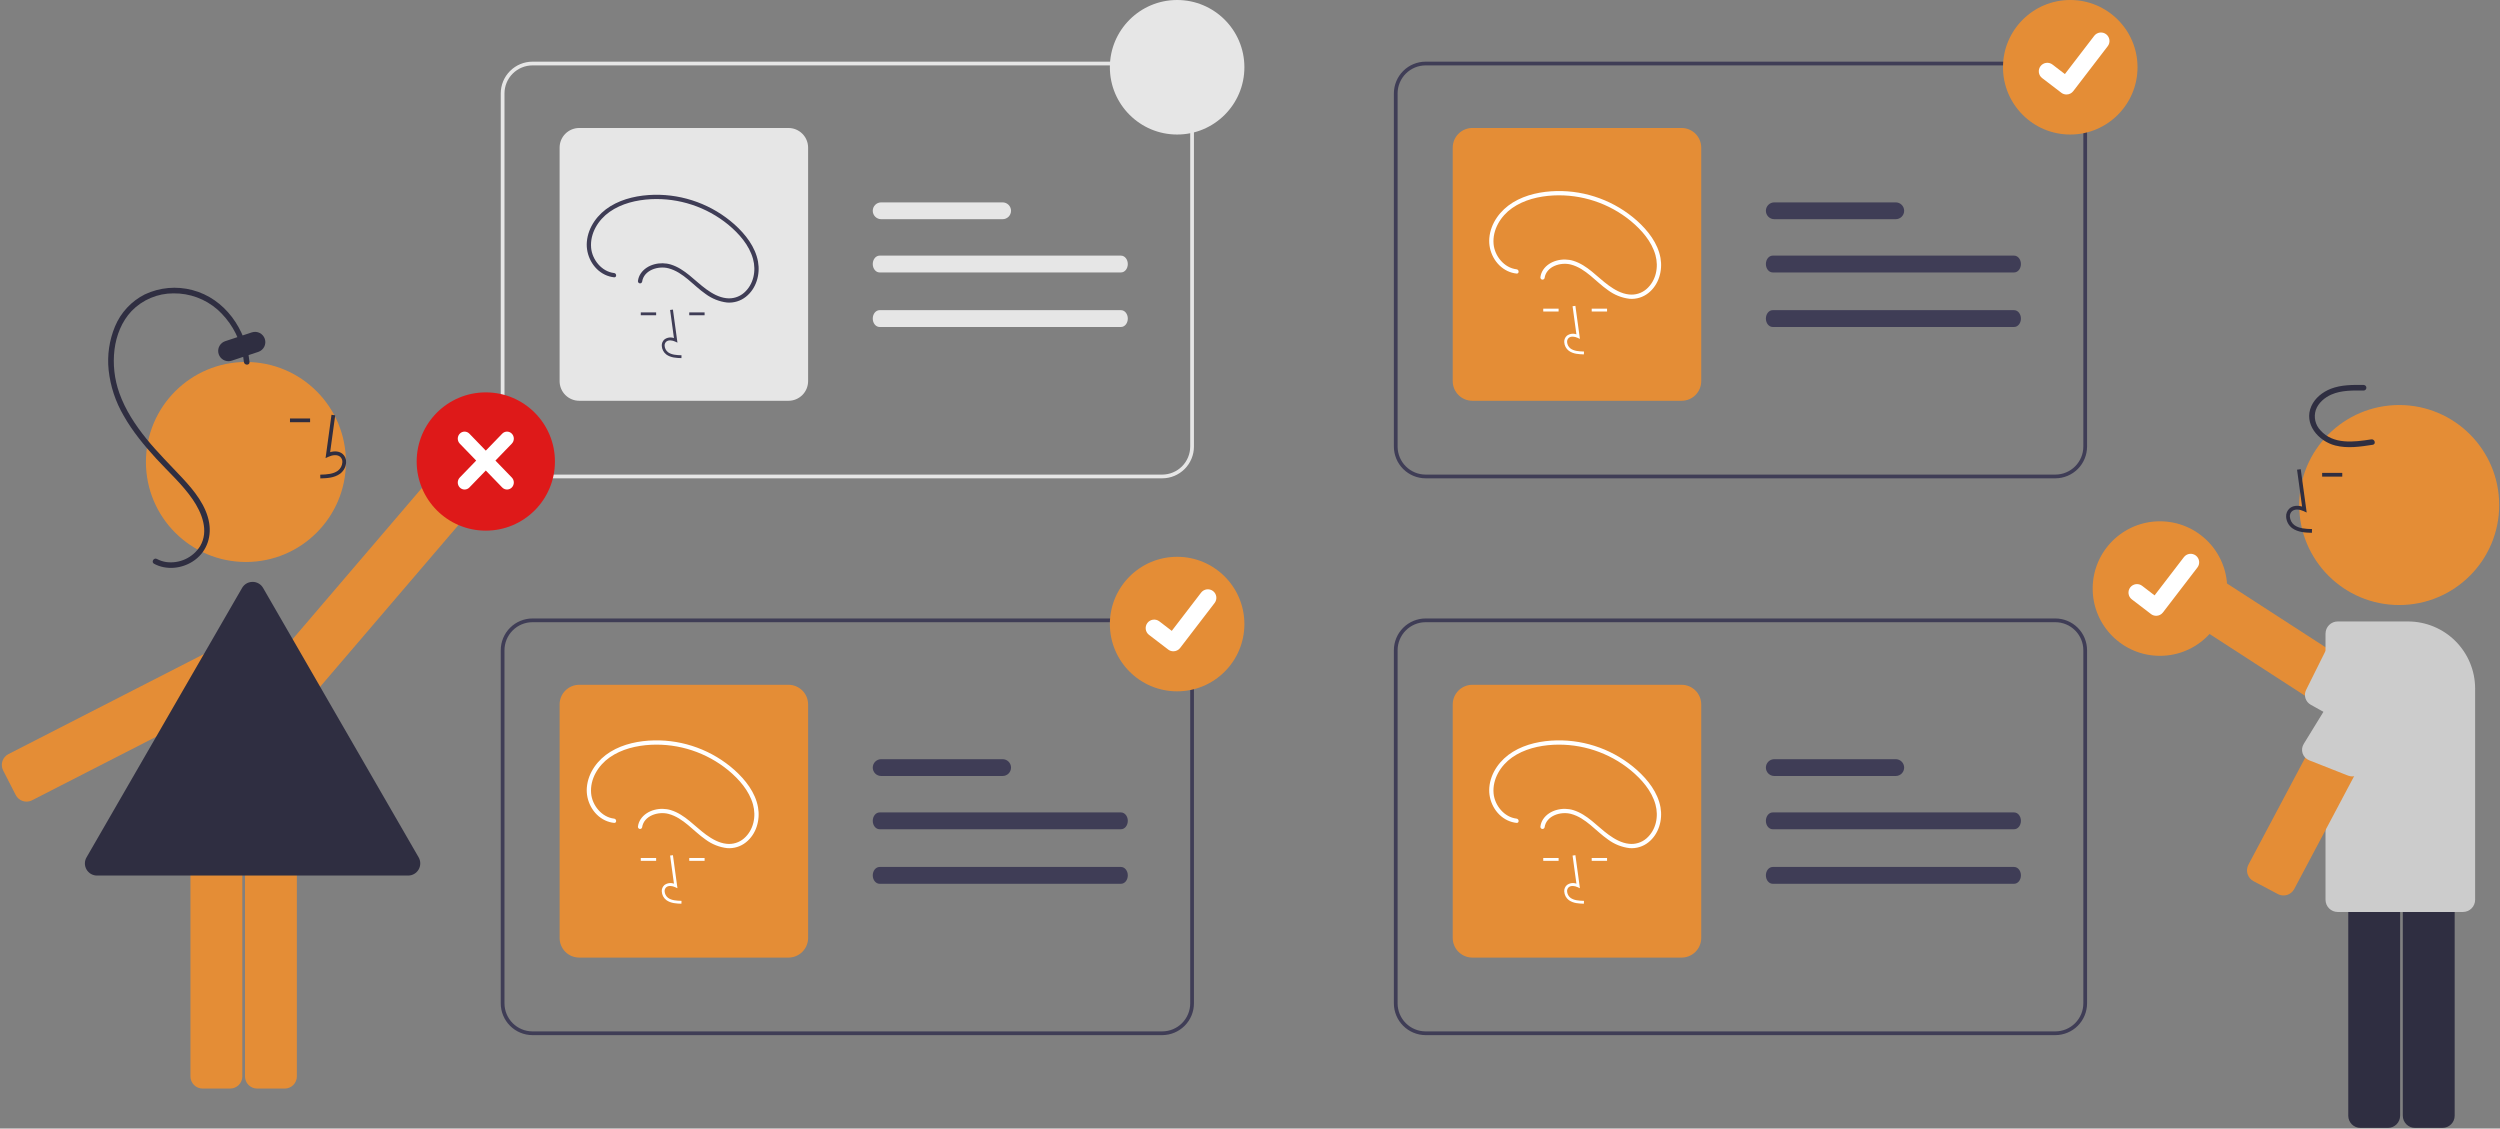 <svg width="1338" height="604" viewBox="0 0 1338 604" fill="none" xmlns="http://www.w3.org/2000/svg">
<rect x="0" y="0" width="1338" height="604" fill="#808080" stroke="none"/>
<g clip-path="url(#clip0_252_3509)">
<path d="M622 256H285C280.493 255.995 276.172 254.202 272.985 251.015C269.798 247.828 268.005 243.507 268 239V50C268.005 45.493 269.798 41.172 272.985 37.985C276.172 34.798 280.493 33.005 285 33H622C626.507 33.005 630.828 34.798 634.015 37.985C637.202 41.172 638.995 45.493 639 50V239C638.995 243.507 637.202 247.828 634.015 251.015C630.828 254.202 626.507 255.995 622 256V256ZM285 35C281.023 35.005 277.21 36.586 274.398 39.398C271.586 42.21 270.004 46.023 270 50V239C270.004 242.977 271.586 246.79 274.398 249.602C277.21 252.414 281.023 253.996 285 254H622C625.977 253.996 629.79 252.414 632.602 249.602C635.414 246.79 636.996 242.977 637 239V50C636.996 46.023 635.414 42.21 632.602 39.398C629.79 36.586 625.977 35.005 622 35H285Z" fill="#E6E6E6"/>
<path d="M536.601 108.313H471.601C470.407 108.313 469.262 108.787 468.419 109.631C467.575 110.475 467.101 111.62 467.101 112.813C467.101 114.006 467.575 115.151 468.419 115.995C469.262 116.839 470.407 117.313 471.601 117.313H536.601C537.794 117.313 538.939 116.839 539.783 115.995C540.626 115.151 541.101 114.006 541.101 112.813C541.101 111.62 540.626 110.475 539.783 109.631C538.939 108.787 537.794 108.313 536.601 108.313Z" fill="#E6E6E6"/>
<path d="M599.96 136.813H470.741C468.73 136.813 467.101 138.833 467.101 141.313C467.101 143.793 468.73 145.813 470.741 145.813H599.96C601.971 145.813 603.601 143.793 603.601 141.313C603.601 138.833 601.971 136.813 599.96 136.813Z" fill="#E6E6E6"/>
<path d="M599.96 166H470.741C468.73 166 467.101 168.02 467.101 170.5C467.101 172.98 468.73 175 470.741 175H599.96C601.971 175 603.601 172.98 603.601 170.5C603.601 168.02 601.971 166 599.96 166Z" fill="#E6E6E6"/>
<path d="M422 214.5H310C307.216 214.497 304.547 213.39 302.579 211.421C300.61 209.453 299.503 206.784 299.5 204V79C299.503 76.216 300.61 73.547 302.579 71.579C304.547 69.61 307.216 68.503 310 68.5H422C424.784 68.503 427.453 69.61 429.421 71.579C431.39 73.547 432.497 76.216 432.5 79V204C432.497 206.784 431.39 209.453 429.421 211.421C427.453 213.39 424.784 214.497 422 214.5V214.5Z" fill="#E6E6E6"/>
<path d="M630 72C649.882 72 666 55.882 666 36C666 16.118 649.882 0 630 0C610.118 0 594 16.118 594 36C594 55.882 610.118 72 630 72Z" fill="#E6E6E6"/>
<path d="M1100 256H763C758.493 255.995 754.172 254.202 750.985 251.015C747.798 247.828 746.005 243.507 746 239V50C746.005 45.493 747.798 41.172 750.985 37.985C754.172 34.798 758.493 33.005 763 33H1100C1104.51 33.005 1108.83 34.798 1112.02 37.985C1115.2 41.172 1116.99 45.493 1117 50V239C1116.99 243.507 1115.2 247.828 1112.02 251.015C1108.83 254.202 1104.51 255.995 1100 256V256ZM763 35C759.023 35.005 755.21 36.586 752.398 39.398C749.586 42.21 748.004 46.023 748 50V239C748.004 242.977 749.586 246.79 752.398 249.602C755.21 252.414 759.023 253.996 763 254H1100C1103.98 253.996 1107.79 252.414 1110.6 249.602C1113.41 246.79 1115 242.977 1115 239V50C1115 46.023 1113.41 42.21 1110.6 39.398C1107.79 36.586 1103.98 35.005 1100 35H763Z" fill="#3F3D56"/>
<path d="M1014.6 108.313H949.601C948.407 108.313 947.262 108.787 946.419 109.631C945.575 110.475 945.101 111.62 945.101 112.813C945.101 114.006 945.575 115.151 946.419 115.995C947.262 116.839 948.407 117.313 949.601 117.313H1014.6C1015.79 117.313 1016.94 116.839 1017.78 115.995C1018.63 115.151 1019.1 114.006 1019.1 112.813C1019.1 111.62 1018.63 110.475 1017.78 109.631C1016.94 108.787 1015.79 108.313 1014.6 108.313V108.313Z" fill="#3F3D56"/>
<path d="M1077.96 136.813H948.741C946.73 136.813 945.101 138.833 945.101 141.313C945.101 143.793 946.73 145.813 948.741 145.813H1077.96C1079.97 145.813 1081.6 143.793 1081.6 141.313C1081.6 138.833 1079.97 136.813 1077.96 136.813Z" fill="#3F3D56"/>
<path d="M1077.96 166H948.741C946.73 166 945.101 168.02 945.101 170.5C945.101 172.98 946.73 175 948.741 175H1077.96C1079.97 175 1081.6 172.98 1081.6 170.5C1081.6 168.02 1079.97 166 1077.96 166Z" fill="#3F3D56"/>
<path d="M900 214.5H788C785.216 214.497 782.547 213.39 780.579 211.421C778.61 209.453 777.503 206.784 777.5 204V79C777.503 76.216 778.61 73.547 780.579 71.579C782.547 69.61 785.216 68.503 788 68.5H900C902.784 68.503 905.453 69.61 907.421 71.579C909.39 73.547 910.497 76.216 910.5 79V204C910.497 206.784 909.39 209.453 907.421 211.421C905.453 213.39 902.784 214.497 900 214.5Z" fill="#E48D36"/>
<path d="M1108 72C1127.88 72 1144 55.882 1144 36C1144 16.118 1127.88 0 1108 0C1088.12 0 1072 16.118 1072 36C1072 55.882 1088.12 72 1108 72Z" fill="#E48D36"/>
<path d="M1105.98 50.573C1104.99 50.575 1104.04 50.258 1103.25 49.669L1103.21 49.632L1092.95 41.782C1092.48 41.419 1092.08 40.965 1091.77 40.447C1091.47 39.929 1091.28 39.356 1091.2 38.763C1091.12 38.169 1091.16 37.566 1091.31 36.987C1091.47 36.408 1091.73 35.865 1092.1 35.39C1092.46 34.914 1092.92 34.515 1093.44 34.216C1093.96 33.916 1094.53 33.722 1095.12 33.644C1095.72 33.566 1096.32 33.606 1096.9 33.761C1097.48 33.917 1098.02 34.185 1098.49 34.55L1105.13 39.642L1120.83 19.174C1121.19 18.699 1121.65 18.301 1122.16 18.002C1122.68 17.702 1123.25 17.508 1123.85 17.43C1124.44 17.352 1125.04 17.391 1125.62 17.545C1126.2 17.7 1126.74 17.967 1127.22 18.331L1127.12 18.464L1127.22 18.333C1128.18 19.069 1128.8 20.155 1128.96 21.352C1129.12 22.549 1128.8 23.761 1128.06 24.72L1109.6 48.795C1109.17 49.35 1108.62 49.799 1108 50.108C1107.37 50.416 1106.68 50.575 1105.98 50.573V50.573Z" fill="white"/>
<path d="M622 554H285C280.493 553.995 276.172 552.202 272.985 549.015C269.798 545.828 268.005 541.507 268 537V348C268.005 343.493 269.798 339.172 272.985 335.985C276.172 332.798 280.493 331.005 285 331H622C626.507 331.005 630.828 332.798 634.015 335.985C637.202 339.172 638.995 343.493 639 348V537C638.995 541.507 637.202 545.828 634.015 549.015C630.828 552.202 626.507 553.995 622 554V554ZM285 333C281.023 333.004 277.21 334.586 274.398 337.398C271.586 340.21 270.004 344.023 270 348V537C270.004 540.977 271.586 544.79 274.398 547.602C277.21 550.414 281.023 551.996 285 552H622C625.977 551.996 629.79 550.414 632.602 547.602C635.414 544.79 636.996 540.977 637 537V348C636.996 344.023 635.414 340.21 632.602 337.398C629.79 334.586 625.977 333.004 622 333H285Z" fill="#3F3D56"/>
<path d="M536.601 406.313H471.601C470.407 406.313 469.262 406.787 468.419 407.631C467.575 408.475 467.101 409.62 467.101 410.813C467.101 412.006 467.575 413.151 468.419 413.995C469.262 414.839 470.407 415.313 471.601 415.313H536.601C537.794 415.313 538.939 414.839 539.783 413.995C540.626 413.151 541.101 412.006 541.101 410.813C541.101 409.62 540.626 408.475 539.783 407.631C538.939 406.787 537.794 406.313 536.601 406.313Z" fill="#3F3D56"/>
<path d="M599.96 434.813H470.741C468.73 434.813 467.101 436.833 467.101 439.313C467.101 441.793 468.73 443.813 470.741 443.813H599.96C601.971 443.813 603.601 441.793 603.601 439.313C603.601 436.833 601.971 434.813 599.96 434.813Z" fill="#3F3D56"/>
<path d="M599.96 464H470.741C468.73 464 467.101 466.02 467.101 468.5C467.101 470.98 468.73 473 470.741 473H599.96C601.971 473 603.601 470.98 603.601 468.5C603.601 466.02 601.971 464 599.96 464Z" fill="#3F3D56"/>
<path d="M422 512.5H310C307.216 512.497 304.547 511.39 302.579 509.421C300.61 507.453 299.503 504.784 299.5 502V377C299.503 374.216 300.61 371.547 302.579 369.579C304.547 367.61 307.216 366.503 310 366.5H422C424.784 366.503 427.453 367.61 429.421 369.579C431.39 371.547 432.497 374.216 432.5 377V502C432.497 504.784 431.39 507.453 429.421 509.421C427.453 511.39 424.784 512.497 422 512.5V512.5Z" fill="#E48D36"/>
<path d="M630 370C649.882 370 666 353.882 666 334C666 314.118 649.882 298 630 298C610.118 298 594 314.118 594 334C594 353.882 610.118 370 630 370Z" fill="#E48D36"/>
<path d="M627.976 348.573C626.995 348.575 626.039 348.258 625.254 347.669L625.205 347.632L614.952 339.782C614.475 339.419 614.076 338.965 613.775 338.447C613.474 337.929 613.279 337.356 613.2 336.763C613.12 336.169 613.159 335.565 613.313 334.987C613.468 334.408 613.735 333.865 614.099 333.39C614.463 332.914 614.918 332.515 615.437 332.216C615.955 331.916 616.528 331.722 617.122 331.644C617.716 331.566 618.319 331.606 618.897 331.761C619.476 331.917 620.018 332.185 620.493 332.55L627.134 337.642L642.829 317.174C643.193 316.699 643.647 316.301 644.165 316.002C644.683 315.702 645.255 315.508 645.848 315.43C646.441 315.352 647.044 315.391 647.621 315.545C648.199 315.7 648.741 315.967 649.216 316.331L649.118 316.464L649.218 316.333C650.176 317.069 650.803 318.155 650.961 319.352C651.119 320.549 650.795 321.761 650.061 322.72L631.601 346.796C631.174 347.35 630.625 347.799 629.996 348.108C629.368 348.416 628.677 348.575 627.976 348.573Z" fill="white"/>
<path d="M1100 554H763C758.493 553.995 754.172 552.202 750.985 549.015C747.798 545.828 746.005 541.507 746 537V348C746.005 343.493 747.798 339.172 750.985 335.985C754.172 332.798 758.493 331.005 763 331H1100C1104.51 331.005 1108.83 332.798 1112.02 335.985C1115.2 339.172 1116.99 343.493 1117 348V537C1116.99 541.507 1115.2 545.828 1112.02 549.015C1108.83 552.202 1104.51 553.995 1100 554V554ZM763 333C759.023 333.004 755.21 334.586 752.398 337.398C749.586 340.21 748.004 344.023 748 348V537C748.004 540.977 749.586 544.79 752.398 547.602C755.21 550.414 759.023 551.996 763 552H1100C1103.98 551.996 1107.79 550.414 1110.6 547.602C1113.41 544.79 1115 540.977 1115 537V348C1115 344.023 1113.41 340.21 1110.6 337.398C1107.79 334.586 1103.98 333.004 1100 333H763Z" fill="#3F3D56"/>
<path d="M1014.6 406.313H949.601C948.407 406.313 947.262 406.787 946.419 407.631C945.575 408.475 945.101 409.62 945.101 410.813C945.101 412.006 945.575 413.151 946.419 413.995C947.262 414.839 948.407 415.313 949.601 415.313H1014.6C1015.79 415.313 1016.94 414.839 1017.78 413.995C1018.63 413.151 1019.1 412.006 1019.1 410.813C1019.1 409.62 1018.63 408.475 1017.78 407.631C1016.94 406.787 1015.79 406.313 1014.6 406.313V406.313Z" fill="#3F3D56"/>
<path d="M1077.96 434.813H948.741C946.73 434.813 945.101 436.833 945.101 439.313C945.101 441.793 946.73 443.813 948.741 443.813H1077.96C1079.97 443.813 1081.6 441.793 1081.6 439.313C1081.6 436.833 1079.97 434.813 1077.96 434.813Z" fill="#3F3D56"/>
<path d="M1077.96 464H948.741C946.73 464 945.101 466.02 945.101 468.5C945.101 470.98 946.73 473 948.741 473H1077.96C1079.97 473 1081.6 470.98 1081.6 468.5C1081.6 466.02 1079.97 464 1077.96 464Z" fill="#3F3D56"/>
<path d="M900 512.5H788C785.216 512.497 782.547 511.39 780.579 509.421C778.61 507.453 777.503 504.784 777.5 502V377C777.503 374.216 778.61 371.547 780.579 369.579C782.547 367.61 785.216 366.503 788 366.5H900C902.784 366.503 905.453 367.61 907.421 369.579C909.39 371.547 910.497 374.216 910.5 377V502C910.497 504.784 909.39 507.453 907.421 509.421C905.453 511.39 902.784 512.497 900 512.5V512.5Z" fill="#E48D36"/>
<path d="M847.703 189.663C845.181 189.593 842.041 189.504 839.625 187.739C838.905 187.191 838.313 186.493 837.891 185.693C837.47 184.892 837.228 184.01 837.183 183.106C837.14 182.464 837.245 181.821 837.491 181.226C837.738 180.632 838.118 180.102 838.603 179.679C839.323 179.141 840.167 178.792 841.056 178.664C841.946 178.536 842.854 178.633 843.697 178.946L841.638 163.898L843.149 163.691L845.57 181.381L844.308 180.802C842.845 180.131 840.836 179.79 839.587 180.844C839.281 181.12 839.042 181.463 838.89 181.845C838.737 182.228 838.675 182.641 838.708 183.052C838.745 183.725 838.926 184.381 839.24 184.977C839.553 185.573 839.991 186.095 840.525 186.507C842.405 187.881 844.907 188.058 847.746 188.138L847.703 189.663Z" fill="white"/>
<path d="M834.163 165.196H825.946V166.721H834.163V165.196Z" fill="white"/>
<path d="M860.099 165.196H851.882V166.721H860.099V165.196Z" fill="white"/>
<path d="M811.67 144.128C805.053 143.374 799.929 137.034 799.366 130.601C798.696 122.948 803.153 115.68 809.267 111.385C815.661 106.894 823.628 105.019 831.336 104.606C846.373 103.858 861.15 108.728 872.795 118.271C878.57 123.068 883.965 129.179 886.009 136.559C887.784 142.969 886.34 150.231 881.184 154.72C879.909 155.82 878.419 156.644 876.81 157.14C875.2 157.636 873.505 157.792 871.832 157.6C867.832 157.184 864.141 155.081 860.946 152.758C854.731 148.24 849.629 141.945 842.058 139.584C836.506 137.852 829.302 139.376 825.909 144.397C825.139 145.546 824.64 146.855 824.45 148.225C824.38 148.517 824.424 148.825 824.572 149.087C824.72 149.348 824.963 149.543 825.249 149.633C825.542 149.711 825.854 149.672 826.117 149.522C826.381 149.372 826.575 149.125 826.657 148.833C827.548 142.51 835.323 140.15 840.779 141.595C848.734 143.7 854.074 150.799 860.601 155.309C863.98 157.828 867.96 159.417 872.145 159.917C875.773 160.201 879.374 159.095 882.217 156.822C887.793 152.419 889.925 144.846 888.692 138.028C887.264 130.133 881.95 123.366 876.119 118.127C864.298 107.618 848.952 101.948 833.138 102.249C825.072 102.434 816.656 104.099 809.708 108.362C802.967 112.497 797.758 119.416 797.077 127.457C796.478 134.536 800.275 141.939 806.794 145.04C808.331 145.768 809.98 146.233 811.67 146.417C813.131 146.583 813.119 144.293 811.67 144.128H811.67Z" fill="white"/>
<path d="M847.703 483.663C845.181 483.593 842.041 483.504 839.625 481.739C838.905 481.191 838.313 480.493 837.891 479.693C837.47 478.892 837.228 478.01 837.183 477.106C837.14 476.464 837.245 475.821 837.491 475.226C837.738 474.632 838.118 474.102 838.603 473.679C839.323 473.141 840.167 472.792 841.056 472.664C841.946 472.536 842.854 472.633 843.697 472.946L841.638 457.898L843.149 457.691L845.57 475.381L844.308 474.802C842.845 474.131 840.836 473.79 839.587 474.844C839.281 475.12 839.042 475.463 838.89 475.845C838.737 476.228 838.675 476.641 838.708 477.052C838.745 477.725 838.926 478.381 839.24 478.977C839.553 479.573 839.991 480.095 840.525 480.507C842.405 481.881 844.907 482.058 847.746 482.138L847.703 483.663Z" fill="white"/>
<path d="M834.163 459.196H825.946V460.721H834.163V459.196Z" fill="white"/>
<path d="M860.099 459.196H851.882V460.721H860.099V459.196Z" fill="white"/>
<path d="M811.67 438.128C805.053 437.373 799.929 431.034 799.366 424.601C798.696 416.948 803.153 409.679 809.267 405.385C815.661 400.894 823.628 399.019 831.336 398.606C846.373 397.858 861.15 402.728 872.795 412.271C878.57 417.068 883.965 423.179 886.009 430.559C887.784 436.969 886.34 444.231 881.184 448.72C879.909 449.82 878.419 450.644 876.81 451.14C875.2 451.635 873.505 451.792 871.832 451.6C867.832 451.184 864.141 449.081 860.946 446.758C854.731 442.24 849.629 435.945 842.058 433.583C836.506 431.852 829.302 433.376 825.909 438.397C825.139 439.546 824.64 440.855 824.45 442.225C824.38 442.517 824.424 442.825 824.572 443.086C824.72 443.348 824.963 443.543 825.249 443.633C825.542 443.711 825.854 443.672 826.117 443.522C826.381 443.372 826.575 443.125 826.657 442.833C827.548 436.51 835.323 434.15 840.779 435.594C848.734 437.7 854.074 444.799 860.601 449.309C863.98 451.828 867.96 453.417 872.145 453.917C875.773 454.201 879.374 453.095 882.217 450.822C887.793 446.419 889.925 438.846 888.692 432.028C887.264 424.133 881.95 417.366 876.119 412.127C864.298 401.618 848.952 395.948 833.138 396.249C825.072 396.434 816.656 398.099 809.708 402.362C802.967 406.497 797.758 413.416 797.077 421.457C796.478 428.536 800.275 435.939 806.794 439.04C808.331 439.768 809.98 440.233 811.67 440.417C813.131 440.583 813.119 438.293 811.67 438.128H811.67Z" fill="white"/>
<path d="M364.703 483.663C362.181 483.593 359.041 483.504 356.625 481.739C355.905 481.191 355.313 480.493 354.891 479.693C354.47 478.892 354.228 478.01 354.183 477.106C354.14 476.464 354.245 475.821 354.491 475.226C354.738 474.632 355.118 474.102 355.603 473.679C356.323 473.141 357.167 472.792 358.056 472.664C358.946 472.536 359.854 472.633 360.697 472.946L358.638 457.898L360.149 457.691L362.57 475.381L361.308 474.802C359.845 474.131 357.836 473.79 356.587 474.844C356.281 475.12 356.042 475.463 355.89 475.845C355.737 476.228 355.675 476.641 355.708 477.052C355.745 477.725 355.926 478.381 356.24 478.977C356.553 479.573 356.992 480.095 357.525 480.507C359.405 481.881 361.908 482.058 364.746 482.138L364.703 483.663Z" fill="white"/>
<path d="M351.163 459.196H342.946V460.721H351.163V459.196Z" fill="white"/>
<path d="M377.099 459.196H368.882V460.721H377.099V459.196Z" fill="white"/>
<path d="M328.67 438.128C322.053 437.373 316.929 431.034 316.366 424.601C315.696 416.948 320.153 409.679 326.267 405.385C332.661 400.894 340.628 399.019 348.336 398.606C363.373 397.858 378.15 402.728 389.795 412.271C395.57 417.068 400.965 423.179 403.009 430.559C404.784 436.969 403.34 444.231 398.184 448.72C396.909 449.82 395.419 450.644 393.81 451.14C392.2 451.635 390.505 451.792 388.832 451.6C384.832 451.184 381.141 449.081 377.946 446.758C371.731 442.24 366.629 435.945 359.058 433.583C353.506 431.852 346.302 433.376 342.909 438.397C342.139 439.546 341.64 440.855 341.45 442.225C341.38 442.517 341.424 442.825 341.572 443.086C341.72 443.348 341.963 443.543 342.249 443.633C342.542 443.711 342.854 443.672 343.117 443.522C343.381 443.372 343.575 443.125 343.657 442.833C344.548 436.51 352.323 434.15 357.779 435.594C365.734 437.7 371.074 444.799 377.601 449.309C380.98 451.828 384.96 453.417 389.145 453.917C392.773 454.201 396.374 453.095 399.217 450.822C404.793 446.419 406.925 438.846 405.692 432.028C404.264 424.133 398.95 417.366 393.119 412.127C381.298 401.618 365.952 395.948 350.138 396.249C342.072 396.434 333.656 398.099 326.708 402.362C319.967 406.497 314.758 413.416 314.077 421.457C313.478 428.536 317.275 435.939 323.794 439.04C325.331 439.768 326.979 440.233 328.67 440.417C330.131 440.583 330.119 438.293 328.67 438.128H328.67Z" fill="white"/>
<path d="M364.703 191.663C362.181 191.593 359.041 191.504 356.625 189.739C355.905 189.191 355.313 188.493 354.891 187.693C354.47 186.892 354.228 186.01 354.183 185.106C354.14 184.464 354.245 183.821 354.491 183.226C354.738 182.632 355.118 182.102 355.603 181.679C356.323 181.141 357.167 180.792 358.056 180.664C358.946 180.536 359.854 180.633 360.697 180.946L358.638 165.898L360.149 165.691L362.57 183.381L361.308 182.802C359.845 182.131 357.836 181.79 356.587 182.844C356.281 183.12 356.042 183.463 355.89 183.845C355.737 184.228 355.675 184.641 355.708 185.052C355.745 185.725 355.926 186.381 356.24 186.977C356.553 187.573 356.992 188.095 357.525 188.507C359.405 189.881 361.908 190.058 364.746 190.138L364.703 191.663Z" fill="#3F3D56"/>
<path d="M351.163 167.196H342.946V168.721H351.163V167.196Z" fill="#3F3D56"/>
<path d="M377.099 167.196H368.882V168.721H377.099V167.196Z" fill="#3F3D56"/>
<path d="M328.67 146.128C322.053 145.374 316.929 139.034 316.366 132.601C315.696 124.948 320.153 117.68 326.267 113.385C332.661 108.894 340.628 107.019 348.336 106.606C363.373 105.858 378.15 110.728 389.795 120.271C395.57 125.068 400.965 131.179 403.009 138.559C404.784 144.969 403.34 152.231 398.184 156.72C396.909 157.82 395.419 158.644 393.81 159.14C392.2 159.636 390.505 159.792 388.832 159.6C384.832 159.184 381.141 157.081 377.946 154.758C371.731 150.24 366.629 143.945 359.058 141.584C353.506 139.852 346.302 141.376 342.909 146.397C342.139 147.546 341.64 148.855 341.45 150.225C341.38 150.517 341.424 150.825 341.572 151.087C341.72 151.348 341.963 151.543 342.249 151.633C342.542 151.711 342.854 151.672 343.117 151.522C343.381 151.372 343.575 151.125 343.657 150.833C344.548 144.51 352.323 142.15 357.779 143.595C365.734 145.7 371.074 152.799 377.601 157.309C380.98 159.828 384.96 161.417 389.145 161.917C392.773 162.201 396.374 161.095 399.217 158.822C404.793 154.419 406.925 146.846 405.692 140.028C404.264 132.133 398.95 125.366 393.119 120.127C381.298 109.618 365.952 103.948 350.138 104.249C342.072 104.434 333.656 106.099 326.708 110.362C319.967 114.497 314.758 121.416 314.077 129.457C313.478 136.536 317.275 143.939 323.794 147.04C325.331 147.768 326.979 148.233 328.67 148.417C330.131 148.583 330.119 146.293 328.67 146.128H328.67Z" fill="#3F3D56"/>
</g>
<path d="M1156 351C1175.88 351 1192 334.882 1192 315C1192 295.118 1175.88 279 1156 279C1136.12 279 1120 295.118 1120 315C1120 334.882 1136.12 351 1156 351Z" fill="#E48D36"/>
<path d="M1153.98 329.573C1152.99 329.575 1152.04 329.258 1151.25 328.669L1151.21 328.632L1140.95 320.782C1140.48 320.419 1140.08 319.965 1139.77 319.447C1139.47 318.929 1139.28 318.356 1139.2 317.763C1139.12 317.169 1139.16 316.565 1139.31 315.987C1139.47 315.408 1139.73 314.865 1140.1 314.39C1140.46 313.914 1140.92 313.515 1141.44 313.216C1141.96 312.916 1142.53 312.722 1143.12 312.644C1143.72 312.566 1144.32 312.606 1144.9 312.761C1145.48 312.917 1146.02 313.185 1146.49 313.55L1153.13 318.642L1168.83 298.174C1169.19 297.699 1169.65 297.301 1170.16 297.002C1170.68 296.702 1171.25 296.508 1171.85 296.43C1172.44 296.352 1173.04 296.391 1173.62 296.545C1174.2 296.7 1174.74 296.967 1175.22 297.331L1175.12 297.464L1175.22 297.333C1176.18 298.069 1176.8 299.155 1176.96 300.352C1177.12 301.549 1176.8 302.761 1176.06 303.72L1157.6 327.796C1157.17 328.35 1156.62 328.799 1156 329.108C1155.37 329.416 1154.68 329.575 1153.98 329.573V329.573Z" fill="white"/>
<path d="M1279.54 402.086L1176.27 335.243C1175.56 334.78 1174.94 334.179 1174.46 333.477C1173.97 332.774 1173.63 331.983 1173.45 331.148C1173.27 330.313 1173.26 329.452 1173.41 328.612C1173.57 327.772 1173.89 326.972 1174.35 326.255L1182.37 313.864C1183.31 312.419 1184.78 311.404 1186.47 311.043C1188.15 310.682 1189.91 311.004 1191.36 311.939L1294.63 378.781C1296.07 379.72 1297.09 381.193 1297.45 382.878C1297.81 384.563 1297.49 386.323 1296.55 387.771L1288.53 400.161C1287.59 401.607 1286.12 402.622 1284.44 402.983C1282.75 403.344 1280.99 403.021 1279.54 402.086V402.086Z" fill="#E48D36"/>
<path d="M1279.85 401.259L1236.68 377.154C1235.33 376.402 1234.33 375.161 1233.87 373.687C1233.41 372.214 1233.54 370.622 1234.23 369.241L1244.23 349.149C1244.63 348.355 1245.19 347.659 1245.89 347.11C1246.59 346.561 1247.39 346.173 1248.26 345.975C1249.12 345.776 1250.02 345.771 1250.89 345.961C1251.75 346.151 1252.57 346.53 1253.27 347.071L1294.39 378.792C1295.73 379.658 1296.66 381.017 1297 382.572C1297.33 384.127 1297.03 385.75 1296.17 387.087L1288.15 399.48C1287.29 400.816 1285.92 401.754 1284.37 402.087C1282.81 402.421 1281.18 402.123 1279.85 401.259V401.259Z" fill="#CCCCCC"/>
<path d="M1284.05 323.811C1313.6 323.811 1337.57 299.85 1337.57 270.292C1337.57 240.734 1313.6 216.773 1284.05 216.773C1254.49 216.773 1230.53 240.734 1230.53 270.292C1230.53 299.85 1254.49 323.811 1284.05 323.811Z" fill="#E48D36"/>
<path d="M1285.98 597.138V474.123C1285.98 472.4 1286.67 470.748 1287.89 469.529C1289.1 468.311 1290.76 467.625 1292.48 467.623H1307.24C1308.96 467.625 1310.61 468.311 1311.83 469.529C1313.05 470.748 1313.74 472.4 1313.74 474.123V597.138C1313.74 598.861 1313.05 600.513 1311.83 601.732C1310.61 602.95 1308.96 603.636 1307.24 603.638H1292.48C1290.76 603.636 1289.1 602.95 1287.89 601.732C1286.67 600.513 1285.98 598.861 1285.98 597.138V597.138Z" fill="#2F2E41"/>
<path d="M1256.79 597.138V474.123C1256.79 472.4 1257.47 470.748 1258.69 469.529C1259.91 468.311 1261.56 467.625 1263.29 467.623H1278.05C1279.77 467.625 1281.42 468.311 1282.64 469.529C1283.86 470.748 1284.54 472.4 1284.55 474.123V597.138C1284.54 598.861 1283.86 600.513 1282.64 601.732C1281.42 602.95 1279.77 603.636 1278.05 603.638H1263.29C1261.56 603.636 1259.91 602.95 1258.69 601.732C1257.47 600.513 1256.79 598.861 1256.79 597.138V597.138Z" fill="#2F2E41"/>
<path d="M1244.62 481.585V339.109C1244.63 337.386 1245.31 335.734 1246.53 334.515C1247.75 333.297 1249.4 332.611 1251.12 332.609H1288.81C1298.32 332.62 1307.44 336.404 1314.17 343.129C1320.89 349.855 1324.68 358.975 1324.69 368.486V481.585C1324.68 483.308 1324 484.96 1322.78 486.179C1321.56 487.398 1319.91 488.083 1318.19 488.085H1251.12C1249.4 488.083 1247.75 487.398 1246.53 486.179C1245.31 484.96 1244.63 483.308 1244.62 481.585Z" fill="#CCCCCC"/>
<path d="M1237.33 285.161L1237.39 283.161C1233.67 283.058 1230.39 282.824 1227.92 281.024C1227.22 280.484 1226.65 279.8 1226.24 279.019C1225.83 278.238 1225.59 277.377 1225.54 276.495C1225.5 275.957 1225.58 275.415 1225.78 274.913C1225.98 274.411 1226.29 273.962 1226.69 273.601C1228.33 272.218 1230.96 272.665 1232.88 273.546L1234.54 274.305L1231.36 251.115L1229.38 251.386L1232.08 271.113C1229.47 270.346 1227.06 270.675 1225.4 272.073C1224.77 272.628 1224.27 273.322 1223.95 274.102C1223.62 274.881 1223.48 275.724 1223.54 276.566C1223.6 277.75 1223.92 278.907 1224.47 279.957C1225.02 281.006 1225.8 281.921 1226.74 282.639C1229.91 284.953 1234.02 285.069 1237.33 285.161Z" fill="#2F2E41"/>
<path d="M1253.58 253.087H1242.81V255.087H1253.58V253.087Z" fill="#2F2E41"/>
<path d="M1219.09 478.499L1206.05 471.58C1204.53 470.77 1203.39 469.39 1202.88 467.743C1202.38 466.095 1202.55 464.314 1203.35 462.791L1261.02 354.13C1261.83 352.609 1263.21 351.471 1264.85 350.966C1266.5 350.461 1268.28 350.63 1269.81 351.436L1282.84 358.355C1284.36 359.164 1285.5 360.544 1286.01 362.191C1286.51 363.839 1286.34 365.619 1285.54 367.143L1227.87 475.804C1227.47 476.559 1226.93 477.227 1226.27 477.772C1225.61 478.316 1224.86 478.725 1224.04 478.976C1223.22 479.226 1222.36 479.313 1221.51 479.231C1220.66 479.149 1219.84 478.9 1219.09 478.499V478.499Z" fill="#E48D36"/>
<path d="M1289.69 366.912L1264.41 412.004C1263.77 413.41 1262.62 414.519 1261.2 415.1C1259.77 415.682 1258.17 415.69 1256.73 415.125L1235.85 406.899C1235.03 406.574 1234.29 406.07 1233.68 405.424C1233.07 404.778 1232.62 404.005 1232.34 403.161C1232.07 402.318 1231.99 401.424 1232.1 400.545C1232.22 399.666 1232.52 398.823 1233 398.076L1261.05 352.362C1261.8 350.959 1263.07 349.909 1264.59 349.443C1266.11 348.976 1267.75 349.13 1269.16 349.872L1287.2 358.793C1288.6 359.54 1289.66 360.815 1290.12 362.337C1290.59 363.86 1290.43 365.505 1289.69 366.912V366.912Z" fill="#CCCCCC"/>
<path d="M1269.1 235.151C1259.92 236.585 1248.82 238.053 1241.92 230.329C1240.55 228.907 1239.6 227.14 1239.16 225.218C1238.72 223.296 1238.81 221.29 1239.42 219.415C1240.75 215.621 1244.18 212.73 1247.78 211.16C1253.16 208.813 1259.29 208.957 1265.04 209.022C1265.43 209.009 1265.8 208.845 1266.07 208.565C1266.34 208.285 1266.49 207.911 1266.49 207.522C1266.49 207.133 1266.34 206.759 1266.07 206.479C1265.8 206.199 1265.43 206.036 1265.04 206.022C1259.17 205.956 1253.03 205.9 1247.47 208.064C1243.1 209.768 1239.05 212.926 1237.07 217.273C1232.73 226.803 1240.75 236.109 1249.8 238.429C1256.41 240.122 1263.27 239.079 1269.9 238.044C1271.8 237.746 1270.99 234.855 1269.1 235.151V235.151Z" fill="#2F2E41"/>
<path d="M131.619 300.771C161.177 300.771 185.138 276.81 185.138 247.252C185.138 217.694 161.177 193.733 131.619 193.733C102.061 193.733 78.1 217.694 78.1 247.252C78.1 276.81 102.061 300.771 131.619 300.771Z" fill="#E48D36"/>
<path d="M123.187 582.598H108.427C106.704 582.596 105.052 581.91 103.833 580.692C102.615 579.473 101.929 577.821 101.927 576.098V453.084C101.929 451.361 102.615 449.709 103.833 448.49C105.052 447.272 106.704 446.586 108.427 446.584H123.187C124.91 446.586 126.562 447.272 127.781 448.49C128.999 449.709 129.685 451.361 129.687 453.084V576.098C129.685 577.821 128.999 579.473 127.781 580.692C126.562 581.91 124.91 582.596 123.187 582.598V582.598Z" fill="#E48D36"/>
<path d="M152.379 582.598H137.619C135.896 582.596 134.244 581.91 133.025 580.692C131.807 579.473 131.121 577.821 131.119 576.098V453.084C131.121 451.361 131.807 449.709 133.025 448.49C134.244 447.272 135.896 446.586 137.619 446.584H152.379C154.102 446.586 155.754 447.272 156.973 448.49C158.191 449.709 158.877 451.361 158.879 453.084V576.098C158.877 577.821 158.191 579.473 156.973 580.692C155.754 581.91 154.102 582.596 152.379 582.598Z" fill="#E48D36"/>
<path d="M14.203 429.024C13.523 429.023 12.847 428.916 12.199 428.706C11.386 428.446 10.632 428.027 9.982 427.474C9.331 426.92 8.797 426.243 8.41 425.482L1.685 412.343C1.297 411.583 1.061 410.754 0.993 409.903C0.924 409.053 1.024 408.197 1.286 407.384C1.549 406.572 1.968 405.819 2.522 405.169C3.075 404.519 3.751 403.985 4.511 403.596L114.014 347.548C114.774 347.159 115.603 346.924 116.454 346.855C117.305 346.787 118.161 346.886 118.973 347.149C119.786 347.411 120.538 347.831 121.188 348.384C121.839 348.937 122.373 349.613 122.762 350.373L129.487 363.512C130.272 365.046 130.416 366.83 129.886 368.47C129.356 370.111 128.197 371.474 126.663 372.259L17.158 428.307C16.244 428.777 15.231 429.023 14.203 429.024V429.024Z" fill="#E48D36"/>
<path d="M164.565 371.97C163.018 371.972 161.522 371.418 160.35 370.409L149.133 360.818C147.825 359.696 147.015 358.101 146.881 356.383C146.746 354.665 147.299 352.964 148.417 351.653L228.366 258.16C229.488 256.852 231.082 256.042 232.8 255.908C234.518 255.774 236.22 256.327 237.53 257.446H237.531L248.748 267.038C249.397 267.593 249.93 268.27 250.317 269.031C250.704 269.792 250.938 270.621 251.004 271.472C251.07 272.323 250.969 273.179 250.704 273.991C250.44 274.802 250.018 275.554 249.463 276.202L169.515 369.695C168.962 370.345 168.285 370.879 167.524 371.266C166.763 371.654 165.933 371.886 165.081 371.951C164.908 371.964 164.736 371.97 164.565 371.97Z" fill="#E48D36"/>
<path d="M133.537 193.726C131.796 176.367 120.387 159.767 102.97 155.249C94.472 152.993 85.449 153.811 77.495 157.56C70.295 161.192 64.635 167.284 61.54 174.731C58.486 182.098 57.317 190.11 58.138 198.042C59.068 206.711 61.835 215.083 66.255 222.598C70.979 230.927 77.122 238.372 83.57 245.413C90.14 252.586 97.573 259.186 103.101 267.24C108.003 274.382 111.946 284.082 107.114 292.303C105.221 295.317 102.499 297.722 99.274 299.228C96.049 300.734 92.458 301.279 88.931 300.797C87.201 300.534 85.528 299.979 83.984 299.155C82.282 298.246 80.765 300.835 82.47 301.745C88.94 305.199 96.985 304.417 103.098 300.532C110.143 296.055 113.288 288.153 111.967 279.984C110.462 270.671 103.968 262.675 97.732 255.971C91.219 248.968 84.397 242.282 78.364 234.843C72.405 227.494 67.084 219.384 63.894 210.425C61.215 202.939 60.321 194.93 61.284 187.038C62.235 179.5 65.165 172.032 70.424 166.455C73.331 163.46 76.81 161.08 80.656 159.457C84.502 157.835 88.635 157.002 92.808 157.01C101.471 156.899 109.871 159.987 116.399 165.683C122.836 171.44 127.378 179.013 129.427 187.402C129.95 189.48 130.321 191.594 130.537 193.726C130.728 195.629 133.73 195.649 133.537 193.726V193.726Z" fill="#2F2E41"/>
<path d="M122.262 193.318C120.955 193.316 119.691 192.849 118.697 192.001C117.703 191.152 117.043 189.977 116.836 188.687C116.63 187.396 116.889 186.074 117.568 184.958C118.248 183.841 119.302 183.003 120.543 182.593L134.787 177.89C136.172 177.433 137.682 177.544 138.985 178.2C140.287 178.856 141.276 180.003 141.733 181.388C142.191 182.773 142.079 184.283 141.423 185.585C140.767 186.888 139.621 187.877 138.236 188.334L123.992 193.037C123.434 193.223 122.85 193.317 122.262 193.318Z" fill="#2F2E41"/>
<path d="M218.425 468.6H51.944C50.801 468.604 49.678 468.306 48.687 467.737C47.697 467.168 46.874 466.346 46.303 465.357C45.731 464.367 45.431 463.244 45.434 462.102C45.436 460.959 45.739 459.837 46.315 458.85L129.555 314.673C129.843 314.174 130.194 313.714 130.601 313.306L130.617 313.29L130.624 313.284C131.535 312.378 132.699 311.769 133.963 311.536C134.047 311.52 134.131 311.505 134.216 311.494C134.537 311.446 134.861 311.423 135.185 311.423V311.423C136.327 311.416 137.45 311.714 138.44 312.285C139.429 312.856 140.248 313.68 140.813 314.673L224.054 458.85C224.625 459.838 224.925 460.959 224.925 462.1C224.925 463.241 224.625 464.362 224.054 465.35C223.484 466.338 222.663 467.159 221.675 467.729C220.687 468.3 219.566 468.6 218.425 468.6V468.6Z" fill="#2F2E41"/>
<path d="M171.445 256.045L171.39 254.045C175.11 253.941 178.391 253.708 180.855 251.907C181.554 251.367 182.129 250.684 182.54 249.902C182.95 249.121 183.188 248.26 183.237 247.379C183.28 246.84 183.199 246.299 182.999 245.797C182.799 245.295 182.486 244.845 182.084 244.484C180.448 243.101 177.815 243.549 175.896 244.429L174.241 245.188L177.415 221.998L179.396 222.269L176.697 241.996C179.305 241.229 181.72 241.558 183.375 242.957C184.01 243.511 184.509 244.206 184.832 244.985C185.154 245.764 185.293 246.607 185.235 247.449C185.177 248.633 184.86 249.791 184.307 250.84C183.755 251.889 182.979 252.804 182.035 253.522C178.868 255.837 174.752 255.952 171.445 256.045Z" fill="#2F2E41"/>
<path d="M165.967 223.97H155.195V225.97H165.967V223.97Z" fill="#2F2E41"/>
<path d="M260 284C280.435 284 297 267.435 297 247C297 226.565 280.435 210 260 210C239.565 210 223 226.565 223 247C223 267.435 239.565 284 260 284Z" fill="#DE1919"/>
<path d="M268.784 232.102L260 241.18L251.216 232.102C249.794 230.633 247.488 230.633 246.066 232.102C244.645 233.572 244.645 235.954 246.066 237.424L254.851 246.501L246.066 255.579C244.646 257.05 244.648 259.432 246.071 260.9C247.493 262.367 249.794 262.367 251.216 260.9L260 251.823L268.784 260.9C270.207 262.368 272.513 262.366 273.934 260.895C275.352 259.427 275.352 257.048 273.934 255.579L265.149 246.501L273.934 237.424C275.355 235.954 275.355 233.572 273.934 232.102C272.512 230.633 270.206 230.633 268.784 232.102V232.102Z" fill="white"/>
<defs>
<clipPath id="clip0_252_3509">
<rect width="876" height="554" fill="white" transform="translate(268)"/>
</clipPath>
</defs>
</svg>
